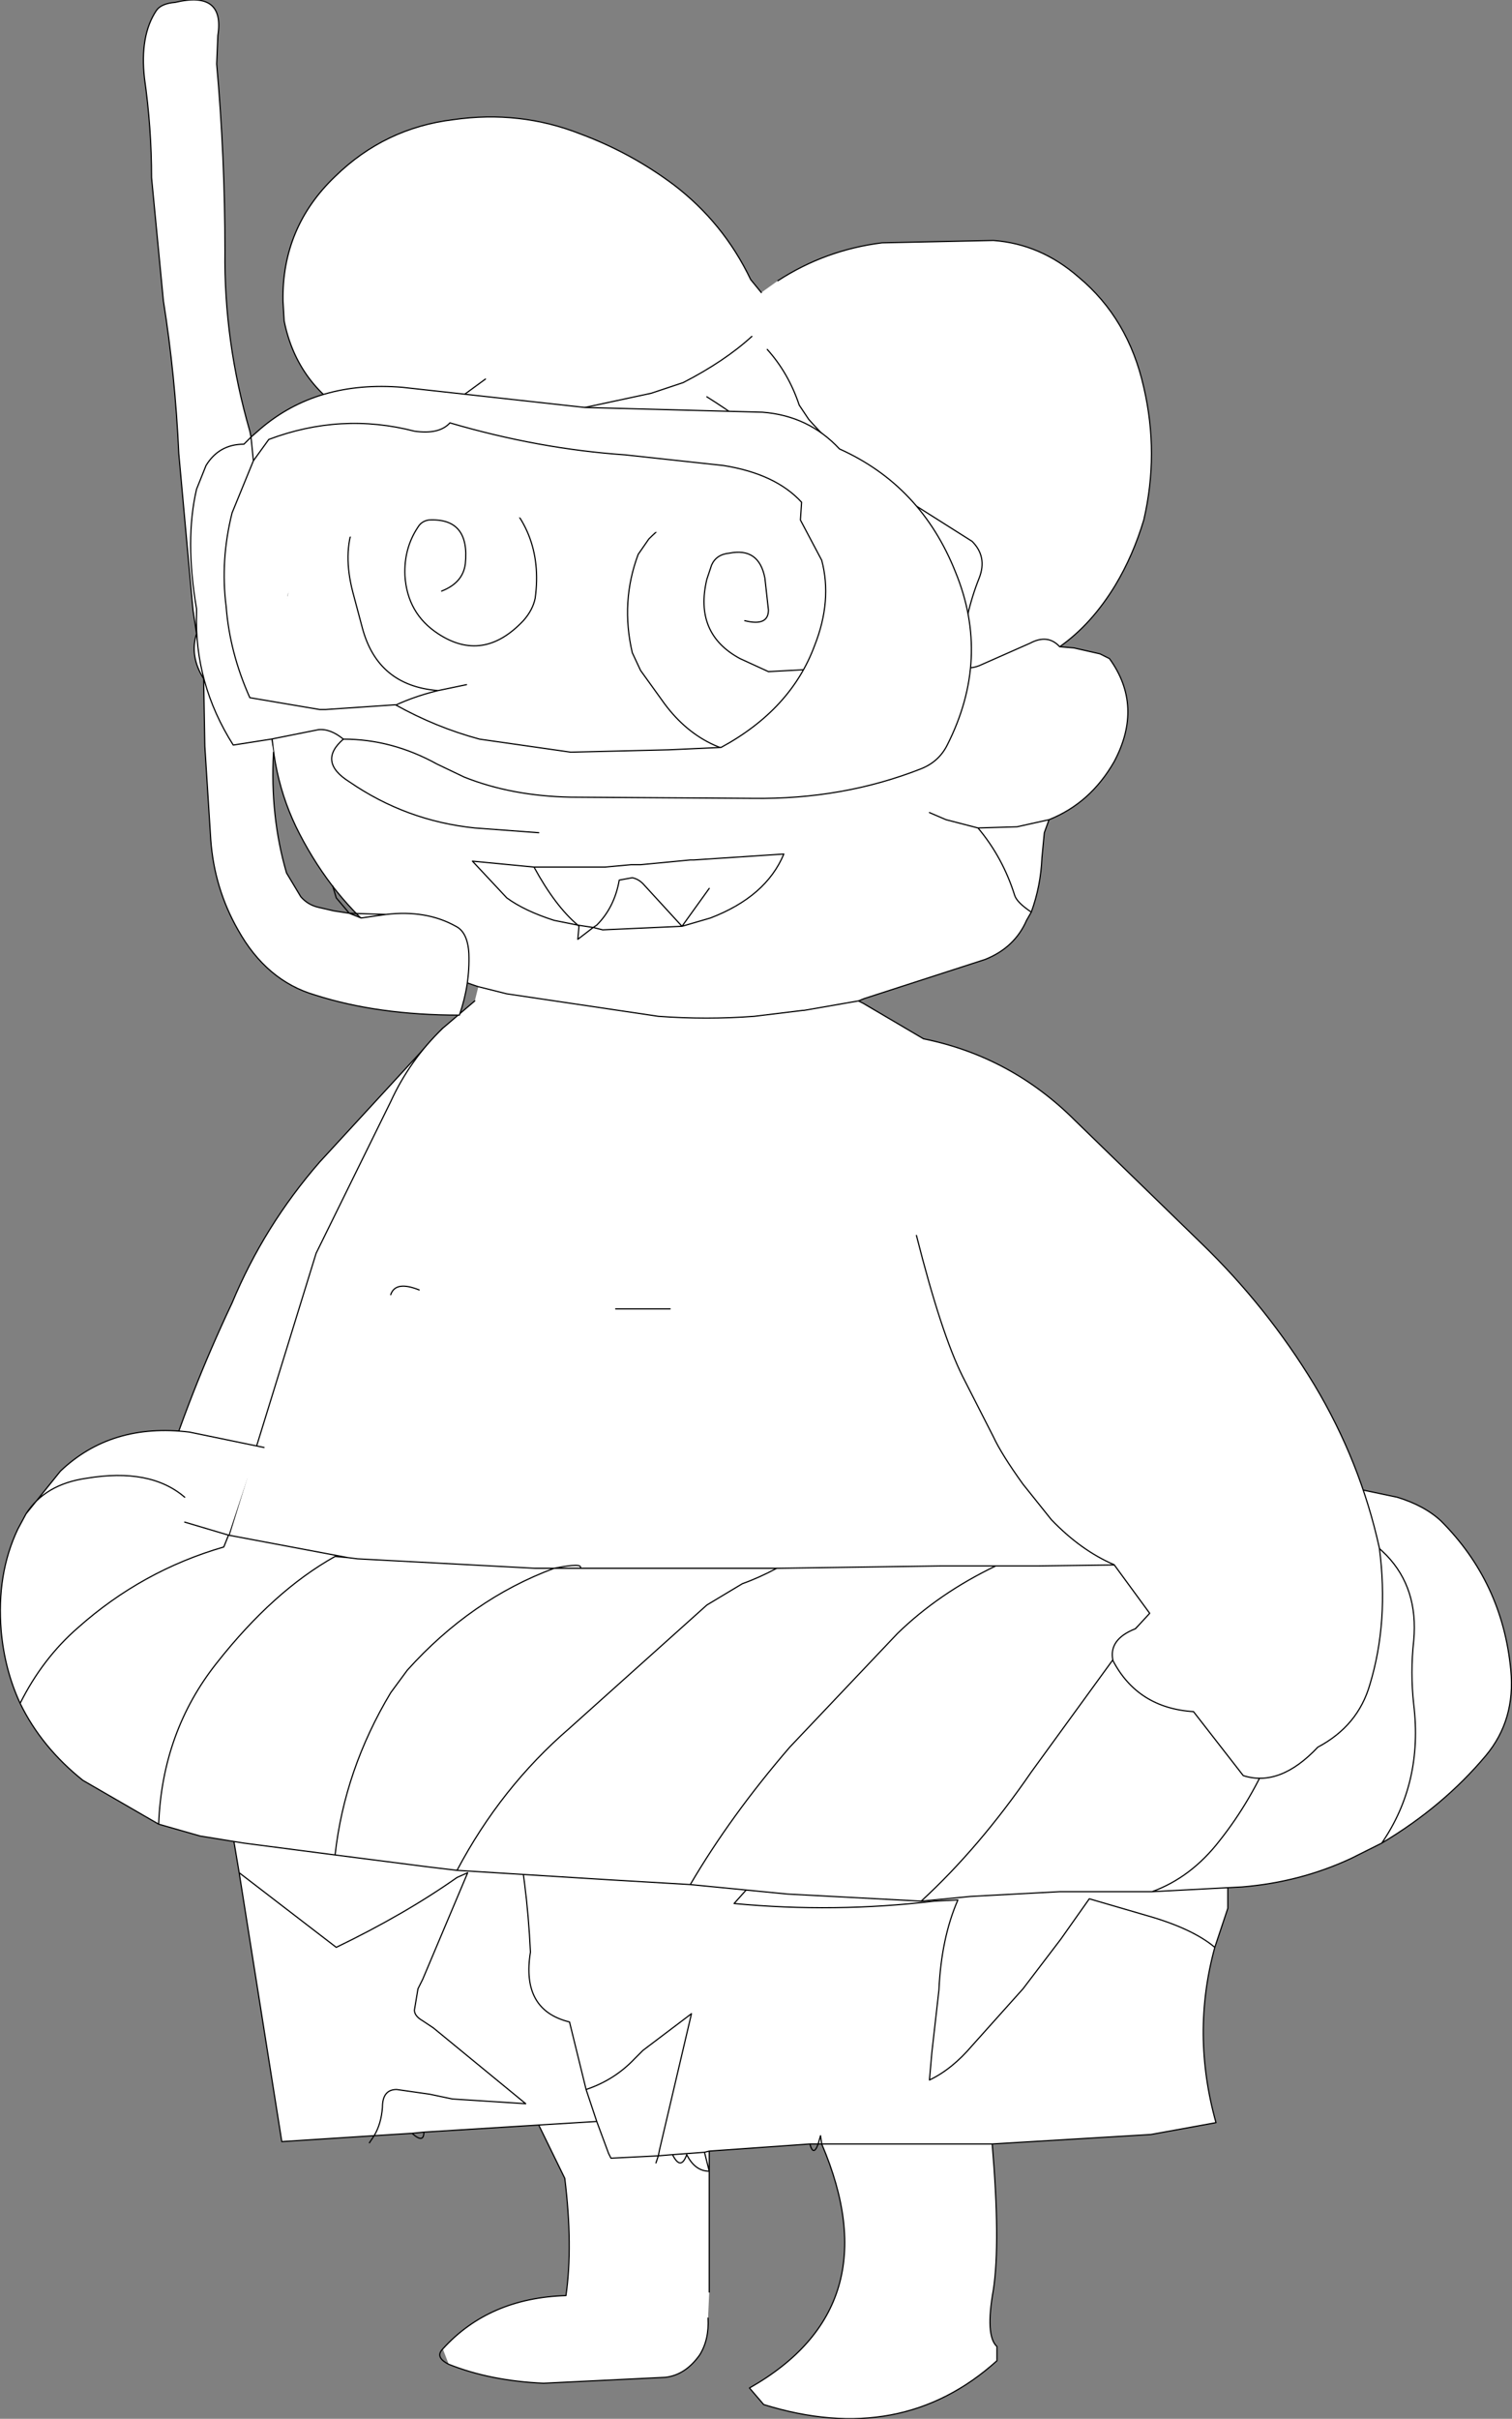 <?xml version="1.0" encoding="UTF-8" standalone="no"?>
<svg xmlns:ffdec="https://www.free-decompiler.com/flash" xmlns:xlink="http://www.w3.org/1999/xlink" ffdec:objectType="shape" height="102.1px" width="63.85px" xmlns="http://www.w3.org/2000/svg">
  <rect width="100%" height="100%" fill="#808080" stroke="none"/>
  <g transform="matrix(1.0, 0.0, 0.0, 1.0, 27.2, 101.4)">
    <path d="M-13.7 -52.35 L-8.5 -58.0 Q-6.9 -56.65 -7.0 -53.85 L-7.0 -52.4 Q-6.85 -48.45 -7.0 -44.45 -7.05 -41.5 -7.85 -38.65 -8.85 -35.0 -11.55 -32.45 -14.5 -29.65 -18.15 -31.05 -19.15 -31.5 -19.65 -32.45 -21.35 -35.55 -20.4 -38.75 -19.2 -42.6 -17.4 -46.4 -16.05 -49.65 -13.7 -52.35" fill="#ffffff" fill-rule="evenodd" stroke="none"/>
    <path d="M-13.7 -52.35 Q-16.05 -49.65 -17.4 -46.4 -19.2 -42.6 -20.4 -38.75 -21.35 -35.55 -19.65 -32.45 -19.15 -31.5 -18.15 -31.05 -14.5 -29.65 -11.55 -32.45 -8.85 -35.0 -7.85 -38.65 -7.05 -41.5 -7.0 -44.45 -6.85 -48.45 -7.0 -52.4 L-7.0 -53.85 Q-6.9 -56.65 -8.5 -58.0 L-13.7 -52.35 Z" fill="none" stroke="#000000" stroke-linecap="round" stroke-linejoin="round" stroke-width="0.05"/>
    <path d="M5.65 -89.55 Q7.65 -90.85 10.05 -91.15 L14.75 -91.25 Q16.75 -91.1 18.35 -89.7 20.45 -87.95 21.1 -85.05 21.75 -82.25 21.1 -79.45 20.65 -77.95 19.9 -76.7 18.9 -75.05 17.55 -74.1 L18.15 -74.05 19.25 -73.8 19.65 -73.6 Q21.1 -71.6 19.85 -69.25 18.85 -67.5 17.1 -66.8 L16.9 -66.25 16.8 -65.2 Q16.75 -64.0 16.35 -62.9 L16.15 -62.55 Q15.65 -61.4 14.4 -60.9 L9.3 -59.25 9.05 -59.15 9.25 -59.05 11.8 -57.55 Q20.15 -48.9 22.4 -37.3 23.05 -34.1 23.15 -30.55 L23.35 -25.35 24.6 -24.85 24.7 -23.35 24.65 -22.05 24.65 -20.85 24.1 -19.2 Q23.1 -15.55 24.15 -11.8 L21.4 -11.3 14.7 -10.9 Q15.05 -6.75 14.75 -4.75 14.4 -2.8 14.9 -2.35 L14.9 -1.75 Q10.85 1.9 5.05 0.1 L4.45 -0.6 Q10.45 -4.0 7.5 -10.9 L7.35 -10.9 7.0 -10.9 2.75 -10.6 2.75 -9.75 2.75 -4.65 2.7 -3.55 Q2.75 -2.65 2.35 -2.0 1.75 -1.15 0.9 -1.05 L-4.25 -0.8 Q-6.5 -0.9 -8.25 -1.6 L-8.5 -2.25 Q-6.55 -4.4 -3.3 -4.5 -3.0 -6.6 -3.35 -9.45 L-4.45 -11.7 -9.3 -11.4 -9.8 -11.35 -11.4 -11.25 -15.3 -11.0 -17.1 -22.35 -18.05 -28.0 -18.35 -29.8 Q-18.55 -32.7 -17.85 -35.55 L-13.85 -48.5 -10.7 -54.9 Q-9.9 -56.65 -8.5 -58.0 L-7.15 -59.15 -7.0 -59.75 -5.8 -59.45 0.6 -58.5 Q2.65 -58.35 4.65 -58.5 L6.7 -58.75 6.75 -58.75 9.05 -59.15 6.75 -58.75 6.7 -58.75 4.65 -58.5 Q2.65 -58.35 0.6 -58.5 L-5.8 -59.45 -7.0 -59.75 Q-9.15 -60.45 -11.0 -61.8 -13.15 -63.5 -14.55 -66.2 -15.85 -68.7 -15.75 -71.75 -15.7 -74.7 -14.65 -77.6 L-14.25 -78.9 Q-13.2 -80.7 -12.45 -83.25 L-12.1 -83.7 Q-14.65 -85.1 -15.2 -87.85 L-15.25 -88.7 Q-15.3 -91.8 -13.05 -93.95 -10.95 -96.0 -8.05 -96.35 -5.25 -96.75 -2.7 -95.75 -0.55 -94.95 1.25 -93.6 3.35 -92.0 4.5 -89.6 L4.95 -89.05 5.65 -89.55 M24.1 -19.2 Q23.15 -20.0 21.2 -20.55 L18.8 -21.25 17.6 -19.55 16.0 -17.45 13.85 -15.05 Q13.0 -14.05 12.05 -13.6 L12.15 -14.75 12.45 -17.4 Q12.55 -19.6 13.25 -21.2 L12.25 -21.15 Q8.05 -20.65 3.8 -21.05 L7.15 -24.8 7.5 -25.2 8.25 -26.0 7.5 -25.2 7.15 -24.8 3.8 -21.05 Q8.05 -20.65 12.25 -21.15 L13.25 -21.2 Q12.55 -19.6 12.45 -17.4 L12.15 -14.75 12.05 -13.6 Q13.0 -14.05 13.85 -15.05 L16.0 -17.45 17.6 -19.55 18.8 -21.25 21.2 -20.55 Q23.15 -20.0 24.1 -19.2 M-4.65 -64.8 L-7.25 -65.05 -5.8 -63.5 Q-5.05 -62.95 -3.8 -62.55 L-2.8 -62.35 -2.75 -62.3 -2.8 -61.75 -2.15 -62.25 -1.75 -62.15 1.6 -62.3 -0.05 -64.1 Q-0.25 -64.3 -0.5 -64.35 L-1.05 -64.25 Q-1.25 -63.1 -2.0 -62.35 L-2.15 -62.25 -2.8 -62.35 Q-3.75 -63.15 -4.65 -64.8 L-1.65 -64.8 -0.55 -64.9 -0.15 -64.9 1.95 -65.1 2.1 -65.1 5.9 -65.35 Q5.15 -63.55 2.8 -62.65 L1.6 -62.3 2.75 -63.9 1.6 -62.3 2.8 -62.65 Q5.15 -63.55 5.9 -65.35 L2.1 -65.1 1.95 -65.1 -0.15 -64.9 -0.55 -64.9 -1.65 -64.8 -4.65 -64.8 Q-3.75 -63.15 -2.8 -62.35 L-2.15 -62.25 -2.0 -62.35 Q-1.25 -63.1 -1.05 -64.25 L-0.5 -64.35 Q-0.25 -64.3 -0.05 -64.1 L1.6 -62.3 -1.75 -62.15 -2.15 -62.25 -2.8 -61.75 -2.75 -62.3 -2.8 -62.35 -3.8 -62.55 Q-5.05 -62.95 -5.8 -63.5 L-7.25 -65.05 -4.65 -64.8 M14.1 -66.45 L15.75 -66.5 17.1 -66.8 15.75 -66.5 14.1 -66.45 Q15.15 -65.2 15.65 -63.6 15.75 -63.3 16.35 -62.9 15.75 -63.3 15.65 -63.6 15.15 -65.2 14.1 -66.45 L12.75 -66.8 12.05 -67.1 12.75 -66.8 14.1 -66.45 M7.85 -80.35 Q5.6 -82.8 2.65 -84.65 5.6 -82.8 7.85 -80.35 M4.25 -75.2 Q5.25 -74.95 5.25 -75.65 L5.1 -77.0 Q4.85 -78.3 3.6 -78.05 3.05 -78.0 2.85 -77.55 L2.65 -76.95 Q2.1 -74.65 4.05 -73.6 L5.25 -73.05 8.05 -73.2 Q10.0 -74.6 9.4 -77.0 8.7 -79.95 5.6 -80.45 2.45 -80.9 0.2 -78.65 L-0.25 -78.0 Q-1.0 -76.0 -0.5 -73.85 L-0.15 -73.1 0.75 -71.85 Q2.5 -69.35 5.55 -69.5 2.5 -69.35 0.75 -71.85 L-0.15 -73.1 -0.5 -73.85 Q-1.0 -76.0 -0.25 -78.0 L0.2 -78.65 Q2.45 -80.9 5.6 -80.45 8.7 -79.95 9.4 -77.0 10.0 -74.6 8.05 -73.2 L5.25 -73.05 4.05 -73.6 Q2.1 -74.65 2.65 -76.95 L2.85 -77.55 Q3.05 -78.0 3.6 -78.05 4.85 -78.3 5.1 -77.0 L5.25 -75.65 Q5.25 -74.95 4.25 -75.2 M-10.85 -82.6 L-9.7 -83.2 -5.3 -83.6 0.3 -84.8 1.65 -85.25 Q3.4 -86.15 4.55 -87.2 3.4 -86.15 1.65 -85.25 L0.3 -84.8 -5.3 -83.6 -9.7 -83.2 -10.85 -82.6 M17.55 -74.1 Q17.05 -74.65 16.3 -74.25 L14.15 -73.3 Q13.35 -73.0 13.4 -73.75 13.55 -75.5 14.15 -77.0 14.5 -77.9 13.85 -78.55 L10.45 -80.7 Q8.45 -82.0 6.95 -83.7 L6.55 -84.3 Q6.1 -85.65 5.2 -86.65 6.1 -85.65 6.55 -84.3 L6.95 -83.7 Q8.45 -82.0 10.45 -80.7 L13.85 -78.55 Q14.5 -77.9 14.15 -77.0 13.55 -75.5 13.4 -73.75 13.35 -73.0 14.15 -73.3 L16.3 -74.25 Q17.05 -74.65 17.55 -74.1 M24.7 -23.35 L24.65 -23.25 24.65 -22.05 Q23.75 -23.6 22.15 -25.15 23.75 -23.6 24.65 -22.05 L24.65 -23.25 24.7 -23.35 M2.55 -10.55 L1.2 -10.45 Q1.55 -9.75 1.8 -10.45 2.15 -9.75 2.75 -9.75 L2.55 -10.55 2.75 -10.6 2.55 -10.55 2.75 -9.75 Q2.15 -9.75 1.8 -10.45 1.55 -9.75 1.2 -10.45 L0.6 -10.4 0.5 -10.1 0.6 -10.4 1.2 -10.45 2.55 -10.55 M-4.45 -11.7 L-2.0 -11.85 -1.5 -10.5 -1.4 -10.3 0.6 -10.4 0.65 -10.65 2.0 -16.4 -0.05 -14.85 -0.4 -14.5 Q-1.25 -13.6 -2.45 -13.2 L-3.15 -16.05 Q-5.2 -16.55 -4.8 -19.0 -4.95 -22.1 -5.5 -24.45 -4.95 -22.1 -4.8 -19.0 -5.2 -16.55 -3.15 -16.05 L-2.45 -13.2 Q-1.25 -13.6 -0.4 -14.5 L-0.05 -14.85 2.0 -16.4 0.65 -10.65 0.6 -10.4 -1.4 -10.3 -1.5 -10.5 -2.0 -11.85 -4.45 -11.7 M14.7 -10.9 L7.5 -10.9 7.45 -11.25 7.35 -10.9 7.45 -11.25 7.5 -10.9 14.7 -10.9 M-6.7 -85.4 L-9.7 -83.2 -10.75 -83.25 -11.95 -83.6 -12.1 -83.7 -11.95 -83.6 -10.75 -83.25 -9.7 -83.2 -6.7 -85.4 M-8.7 -72.25 L-7.5 -72.5 -8.7 -72.25 Q-11.0 -71.7 -12.7 -70.2 -13.8 -69.25 -12.45 -68.4 -10.05 -66.75 -7.15 -66.45 L-4.45 -66.25 -7.15 -66.45 Q-10.05 -66.75 -12.45 -68.4 -13.8 -69.25 -12.7 -70.2 -11.0 -71.7 -8.7 -72.25 -11.25 -72.45 -11.9 -74.9 L-12.3 -76.4 Q-13.15 -79.65 -10.45 -81.25 -8.5 -82.45 -6.5 -80.9 -4.2 -79.1 -4.6 -76.15 -4.7 -75.65 -5.1 -75.2 -6.8 -73.4 -8.7 -74.65 -10.0 -75.5 -10.1 -77.1 -10.15 -78.25 -9.55 -79.15 -9.4 -79.4 -9.1 -79.45 -7.35 -79.55 -7.55 -77.6 -7.65 -76.8 -8.55 -76.45 -7.65 -76.8 -7.55 -77.6 -7.35 -79.55 -9.1 -79.45 -9.4 -79.4 -9.55 -79.15 -10.15 -78.25 -10.1 -77.1 -10.0 -75.5 -8.7 -74.65 -6.8 -73.4 -5.1 -75.2 -4.7 -75.65 -4.6 -76.15 -4.2 -79.1 -6.5 -80.9 -8.5 -82.45 -10.45 -81.25 -13.15 -79.65 -12.3 -76.4 L-11.9 -74.9 Q-11.25 -72.45 -8.7 -72.25 M-11.4 -11.25 Q-11.1 -11.75 -11.05 -12.45 -11.05 -13.2 -10.45 -13.2 L-9.05 -13.0 -8.1 -12.8 -5.0 -12.6 -8.9 -15.8 -9.35 -16.1 Q-9.7 -16.3 -9.7 -16.55 L-9.55 -17.45 -9.35 -17.85 -7.45 -22.35 -7.9 -22.15 Q-10.1 -20.6 -13.0 -19.2 L-17.1 -22.35 -13.0 -19.2 Q-10.1 -20.6 -7.9 -22.15 L-7.45 -22.35 -9.35 -17.85 -9.55 -17.45 -9.7 -16.55 Q-9.7 -16.3 -9.35 -16.1 L-8.9 -15.8 -5.0 -12.6 -8.1 -12.8 -9.05 -13.0 -10.45 -13.2 Q-11.05 -13.2 -11.05 -12.45 -11.1 -11.75 -11.4 -11.25 M-9.5 -46.95 Q-10.5 -47.35 -10.7 -46.75 -10.5 -47.35 -9.5 -46.95 M-9.8 -33.3 Q-8.85 -32.8 -8.1 -32.15 L-9.15 -30.85 -8.1 -32.15 Q-8.85 -32.8 -9.8 -33.3 M-6.85 -30.55 L-8.1 -32.15 -6.35 -33.6 -8.1 -32.15 -6.85 -30.55 M23.35 -25.35 L-18.0 -28.0 -18.05 -28.0 -18.0 -28.0 23.35 -25.35 M1.1 -46.15 L-1.2 -46.15 1.1 -46.15 M-2.0 -11.85 L-2.45 -13.2 -2.0 -11.85" fill="#ffffff" fill-rule="evenodd" stroke="none"/>
    <path d="M5.65 -89.55 Q7.65 -90.85 10.05 -91.15 L14.75 -91.25 Q16.75 -91.1 18.35 -89.7 20.45 -87.95 21.1 -85.05 21.75 -82.25 21.1 -79.45 20.65 -77.95 19.9 -76.7 18.9 -75.05 17.55 -74.1 L18.15 -74.05 19.25 -73.8 19.65 -73.6 Q21.1 -71.6 19.85 -69.25 18.85 -67.5 17.1 -66.8 L16.9 -66.25 16.8 -65.2 Q16.75 -64.0 16.35 -62.9 L16.15 -62.55 Q15.65 -61.4 14.4 -60.9 L9.3 -59.25 9.05 -59.15 9.25 -59.05 11.8 -57.55 Q20.15 -48.9 22.4 -37.3 23.05 -34.1 23.15 -30.55 L23.35 -25.35 -18.0 -28.0 -18.05 -28.0 -18.35 -29.8 Q-18.55 -32.7 -17.85 -35.55 L-13.85 -48.5 -10.7 -54.9 Q-9.9 -56.65 -8.5 -58.0 L-7.15 -59.15 M24.6 -24.85 L24.7 -23.35 24.65 -22.05 24.65 -20.85 24.1 -19.2 Q23.1 -15.55 24.15 -11.8 L21.4 -11.3 14.7 -10.9 Q15.05 -6.75 14.75 -4.75 14.4 -2.8 14.9 -2.35 L14.9 -1.75 Q10.85 1.9 5.05 0.1 L4.45 -0.6 Q10.45 -4.0 7.5 -10.9 L7.35 -10.9 Q7.15 -10.35 7.0 -10.9 L2.75 -10.6 2.75 -9.75 2.75 -4.65 M2.7 -3.55 Q2.75 -2.65 2.35 -2.0 1.75 -1.15 0.9 -1.05 L-4.25 -0.8 Q-6.5 -0.9 -8.25 -1.6 -8.85 -1.9 -8.5 -2.25 -6.55 -4.4 -3.3 -4.5 -3.0 -6.6 -3.35 -9.45 L-4.45 -11.7 -9.3 -11.4 Q-9.3 -10.9 -9.8 -11.35 L-11.4 -11.25 -11.6 -10.95 M-12.1 -83.7 Q-14.65 -85.1 -15.2 -87.85 L-15.25 -88.7 Q-15.3 -91.8 -13.05 -93.95 -10.95 -96.0 -8.05 -96.35 -5.25 -96.75 -2.7 -95.75 -0.55 -94.95 1.25 -93.6 3.35 -92.0 4.5 -89.6 L4.95 -89.05 M5.2 -86.65 Q6.1 -85.65 6.55 -84.3 L6.95 -83.7 Q8.45 -82.0 10.45 -80.7 L13.85 -78.55 Q14.5 -77.9 14.15 -77.0 13.55 -75.5 13.4 -73.75 13.35 -73.0 14.15 -73.3 L16.3 -74.25 Q17.05 -74.65 17.55 -74.1 M4.55 -87.2 Q3.4 -86.15 1.65 -85.25 L0.3 -84.8 -5.3 -83.6 -9.7 -83.2 -10.85 -82.6 M5.55 -69.5 Q2.5 -69.35 0.75 -71.85 L-0.15 -73.1 -0.5 -73.85 Q-1.0 -76.0 -0.25 -78.0 L0.2 -78.65 Q2.45 -80.9 5.6 -80.45 8.7 -79.95 9.4 -77.0 10.0 -74.6 8.05 -73.2 L5.25 -73.05 4.05 -73.6 Q2.1 -74.65 2.65 -76.95 L2.85 -77.55 Q3.05 -78.0 3.6 -78.05 4.85 -78.3 5.1 -77.0 L5.25 -75.65 Q5.25 -74.95 4.25 -75.2 M2.65 -84.65 Q5.6 -82.8 7.85 -80.35 M16.35 -62.9 Q15.75 -63.3 15.65 -63.6 15.15 -65.2 14.1 -66.45 L12.75 -66.8 12.05 -67.1 M17.1 -66.8 L15.75 -66.5 14.1 -66.45 M2.75 -63.9 L1.6 -62.3 2.8 -62.65 Q5.15 -63.55 5.9 -65.35 L2.1 -65.1 1.95 -65.1 -0.15 -64.9 -0.55 -64.9 -1.65 -64.8 -4.65 -64.8 Q-3.75 -63.15 -2.8 -62.35 L-2.15 -62.25 -2.0 -62.35 Q-1.25 -63.1 -1.05 -64.25 L-0.5 -64.35 Q-0.25 -64.3 -0.05 -64.1 L1.6 -62.3 -1.75 -62.15 -2.15 -62.25 -2.8 -61.75 -2.75 -62.3 -2.8 -62.35 -3.8 -62.55 Q-5.05 -62.95 -5.8 -63.5 L-7.25 -65.05 -4.65 -64.8 M-7.0 -59.75 L-5.8 -59.45 0.6 -58.5 Q2.65 -58.35 4.65 -58.5 L6.7 -58.75 6.75 -58.75 9.05 -59.15 M8.25 -26.0 L7.5 -25.2 7.15 -24.8 3.8 -21.05 Q8.05 -20.65 12.25 -21.15 L13.25 -21.2 Q12.55 -19.6 12.45 -17.4 L12.15 -14.75 12.05 -13.6 Q13.0 -14.05 13.85 -15.05 L16.0 -17.45 17.6 -19.55 18.8 -21.25 21.2 -20.55 Q23.15 -20.0 24.1 -19.2 M7.0 -10.9 L7.35 -10.9 7.45 -11.25 7.5 -10.9 14.7 -10.9 M2.75 -10.6 L2.55 -10.55 2.75 -9.75 Q2.15 -9.75 1.8 -10.45 1.55 -9.75 1.2 -10.45 L0.6 -10.4 0.5 -10.1 M-5.5 -24.45 Q-4.95 -22.1 -4.8 -19.0 -5.2 -16.55 -3.15 -16.05 L-2.45 -13.2 Q-1.25 -13.6 -0.4 -14.5 L-0.05 -14.85 2.0 -16.4 0.65 -10.65 0.6 -10.4 -1.4 -10.3 -1.5 -10.5 -2.0 -11.85 -4.45 -11.7 M1.2 -10.45 L2.55 -10.55 M22.15 -25.15 Q23.75 -23.6 24.65 -22.05 L24.65 -23.25 24.7 -23.35 M-12.1 -83.7 L-11.95 -83.6 -10.75 -83.25 -9.7 -83.2 -6.7 -85.4 M-7.0 -59.75 Q-9.15 -60.45 -11.0 -61.8 -13.15 -63.5 -14.55 -66.2 -15.85 -68.7 -15.75 -71.75 -15.7 -74.7 -14.65 -77.6 L-14.25 -78.9 Q-13.2 -80.7 -12.45 -83.25 M-4.45 -66.25 L-7.15 -66.45 Q-10.05 -66.75 -12.45 -68.4 -13.8 -69.25 -12.7 -70.2 -11.0 -71.7 -8.7 -72.25 -11.25 -72.45 -11.9 -74.9 L-12.3 -76.4 Q-13.15 -79.65 -10.45 -81.25 -8.5 -82.45 -6.5 -80.9 -4.2 -79.1 -4.6 -76.15 -4.7 -75.65 -5.1 -75.2 -6.8 -73.4 -8.7 -74.65 -10.0 -75.5 -10.1 -77.1 -10.15 -78.25 -9.55 -79.15 -9.4 -79.4 -9.1 -79.45 -7.35 -79.55 -7.55 -77.6 -7.65 -76.8 -8.55 -76.45 M-7.5 -72.5 L-8.7 -72.25 M-11.4 -11.25 L-15.3 -11.0 -17.1 -22.35 -18.05 -28.0 M-6.35 -33.6 L-8.1 -32.15 -6.85 -30.55 M-9.15 -30.85 L-8.1 -32.15 Q-8.85 -32.8 -9.8 -33.3 M-10.7 -46.75 Q-10.5 -47.35 -9.5 -46.95 M-17.1 -22.35 L-13.0 -19.2 Q-10.1 -20.6 -7.9 -22.15 L-7.45 -22.35 -9.35 -17.85 -9.55 -17.45 -9.7 -16.55 Q-9.7 -16.3 -9.35 -16.1 L-8.9 -15.8 -5.0 -12.6 -8.1 -12.8 -9.05 -13.0 -10.45 -13.2 Q-11.05 -13.2 -11.05 -12.45 -11.1 -11.75 -11.4 -11.25 M-9.8 -11.35 L-9.3 -11.4 M-2.45 -13.2 L-2.0 -11.85 M-1.2 -46.15 L1.1 -46.15" fill="none" stroke="#000000" stroke-linecap="round" stroke-linejoin="round" stroke-width="0.05"/>
    <path d="M7.5 -77.75 L6.6 -79.45 6.65 -80.2 Q5.55 -81.4 3.35 -81.75 L-0.8 -82.2 Q-4.45 -82.45 -8.2 -83.55 -8.65 -83.05 -9.7 -83.2 -12.8 -84.0 -15.85 -82.85 L-16.5 -81.95 -16.6 -82.95 -16.5 -81.95 -15.85 -82.85 Q-12.8 -84.0 -9.7 -83.2 -8.65 -83.05 -8.2 -83.55 -4.45 -82.45 -0.8 -82.2 L3.35 -81.75 Q5.55 -81.4 6.65 -80.2 L6.6 -79.45 7.5 -77.75 7.3 -78.1 2.3 -78.75 -5.2 -79.55 Q-9.0 -79.95 -12.4 -78.75 -14.2 -78.2 -15.05 -76.3 -15.5 -73.25 -13.45 -71.45 L-10.5 -71.65 Q-8.8 -70.7 -6.95 -70.2 L-3.1 -69.65 1.05 -69.75 3.25 -69.85 Q6.2 -71.45 7.2 -74.15 7.95 -76.05 7.5 -77.75 M-16.5 -81.95 L-17.4 -79.75 Q-17.9 -77.75 -17.65 -75.8 -17.5 -73.85 -16.65 -71.95 L-13.7 -71.45 -13.45 -71.45 -13.7 -71.45 -16.65 -71.95 Q-17.5 -73.85 -17.65 -75.8 -17.9 -77.75 -17.4 -79.75 L-16.5 -81.95 M-10.9 -62.8 Q-9.2 -63.0 -7.95 -62.3 -7.45 -62.05 -7.4 -61.15 -7.35 -59.85 -7.8 -58.55 -11.25 -58.55 -13.9 -59.4 -15.95 -60.0 -17.15 -62.15 -18.15 -63.9 -18.3 -65.95 L-18.55 -69.9 -18.6 -72.75 Q-19.2 -73.7 -18.9 -74.65 L-19.05 -75.65 -19.65 -82.25 Q-19.8 -85.55 -20.3 -88.7 L-20.8 -93.9 Q-20.8 -96.0 -21.1 -98.1 -21.3 -99.9 -20.6 -100.95 -20.4 -101.25 -19.8 -101.3 -17.7 -101.8 -18.0 -99.9 L-18.05 -98.7 Q-17.7 -94.8 -17.7 -90.8 -17.75 -87.0 -16.65 -83.2 L-16.6 -82.95 -16.2 -83.3 Q-13.8 -85.35 -10.2 -85.05 L-2.5 -84.2 5.0 -84.0 Q6.95 -83.85 8.25 -82.45 11.7 -80.9 13.15 -77.25 14.65 -73.6 12.8 -69.95 12.45 -69.25 11.7 -68.95 8.4 -67.65 4.6 -67.7 L-3.1 -67.75 Q-5.6 -67.8 -7.6 -68.6 L-8.75 -69.15 Q-10.65 -70.2 -12.7 -70.2 -13.25 -70.65 -13.75 -70.6 L-15.75 -70.2 -15.65 -69.65 Q-15.8 -66.95 -15.1 -64.55 L-14.5 -63.55 Q-14.2 -63.2 -13.75 -63.1 L-13.1 -62.95 -12.45 -62.85 -11.95 -62.65 -10.9 -62.8 M22.35 -38.85 L29.9 -38.6 31.8 -38.2 Q32.95 -37.85 33.65 -37.2 36.25 -34.6 36.6 -30.9 36.8 -28.8 35.55 -27.3 33.75 -25.15 31.15 -23.6 L29.85 -22.95 Q27.7 -21.95 25.25 -21.75 L21.45 -21.55 17.55 -21.55 13.8 -21.35 11.7 -21.15 6.05 -21.45 1.95 -21.85 -1.45 -22.05 -7.9 -22.45 -9.15 -22.6 -13.05 -23.1 -16.9 -23.6 -18.75 -23.9 -20.5 -24.4 -23.7 -26.25 Q-25.45 -27.65 -26.35 -29.5 -27.0 -30.9 -27.15 -32.55 -27.35 -34.95 -26.45 -36.85 L-26.1 -37.5 -24.65 -39.3 Q-22.5 -41.35 -19.2 -40.95 L-16.05 -40.3 Q-16.1 -39.6 -16.75 -39.0 L-17.55 -36.6 -12.5 -35.65 -12.1 -35.6 -4.6 -35.2 -3.8 -35.2 -3.1 -35.2 -2.7 -35.2 4.8 -35.2 5.6 -35.2 12.55 -35.3 14.85 -35.3 16.6 -35.3 16.65 -35.3 20.45 -35.35 22.7 -35.35 Q23.1 -37.2 22.35 -38.85 M-16.6 -82.95 L-16.9 -82.65 Q-17.95 -82.65 -18.5 -81.75 L-18.9 -80.75 Q-19.4 -78.6 -18.9 -75.7 L-18.9 -75.55 Q-19.0 -72.55 -17.35 -69.95 L-15.75 -70.2 -17.35 -69.95 Q-19.0 -72.55 -18.9 -75.55 L-18.9 -75.7 Q-19.4 -78.6 -18.9 -80.75 L-18.5 -81.75 Q-17.95 -82.65 -16.9 -82.65 L-16.6 -82.95 M14.85 -35.3 Q12.45 -34.15 10.7 -32.45 L6.15 -27.65 Q3.65 -24.75 1.95 -21.85 3.65 -24.75 6.15 -27.65 L10.7 -32.45 Q12.45 -34.15 14.85 -35.3 M5.6 -35.2 Q4.85 -34.8 4.15 -34.55 L2.65 -33.65 -3.15 -28.45 Q-6.05 -25.95 -7.9 -22.45 -6.05 -25.95 -3.15 -28.45 L2.65 -33.65 4.15 -34.55 Q4.85 -34.8 5.6 -35.2 M27.95 -37.6 Q29.85 -37.25 31.35 -35.75 32.7 -34.35 32.5 -32.15 32.35 -30.8 32.5 -29.45 32.9 -26.15 31.15 -23.6 32.9 -26.15 32.5 -29.45 32.35 -30.8 32.5 -32.15 32.7 -34.35 31.35 -35.75 29.85 -37.25 27.95 -37.6 M23.4 -34.85 Q23.35 -35.2 22.7 -35.35 L25.25 -36.1 22.7 -35.35 Q23.35 -35.2 23.4 -34.85 M22.25 -34.45 Q22.25 -33.85 21.5 -33.35 L20.75 -32.65 16.35 -26.6 Q14.15 -23.4 11.7 -21.15 14.15 -23.4 16.35 -26.6 L20.75 -32.65 21.5 -33.35 Q22.25 -33.85 22.25 -34.45 M26.3 -35.5 L26.85 -34.9 Q28.15 -31.25 26.55 -27.55 25.65 -25.4 24.3 -23.7 23.1 -22.15 21.45 -21.55 23.1 -22.15 24.3 -23.7 25.65 -25.4 26.55 -27.55 28.15 -31.25 26.85 -34.9 L26.3 -35.5 M-19.4 -37.15 L-17.55 -36.6 -17.75 -36.1 Q-21.2 -35.1 -23.9 -32.7 -25.4 -31.4 -26.35 -29.5 -25.4 -31.4 -23.9 -32.7 -21.2 -35.1 -17.75 -36.1 L-17.55 -36.6 -19.4 -37.15 M-12.5 -35.65 L-13.05 -35.7 Q-15.65 -34.25 -18.05 -31.2 -20.35 -28.3 -20.5 -24.4 -20.35 -28.3 -18.05 -31.2 -15.65 -34.25 -13.05 -35.7 L-12.5 -35.65 M-19.4 -38.2 Q-20.85 -39.45 -23.55 -39.0 -25.3 -38.75 -26.1 -37.5 -25.3 -38.75 -23.55 -39.0 -20.85 -39.45 -19.4 -38.2 M-3.8 -35.2 Q-7.3 -33.9 -10.0 -30.9 L-10.7 -29.95 Q-12.65 -26.7 -13.05 -23.1 -12.65 -26.7 -10.7 -29.95 L-10.0 -30.9 Q-7.3 -33.9 -3.8 -35.2" fill="#ffffff" fill-rule="evenodd" stroke="none"/>
    <path d="M-16.6 -82.95 L-16.5 -81.95 -15.85 -82.85 Q-12.8 -84.0 -9.7 -83.2 -8.65 -83.05 -8.2 -83.55 -4.45 -82.45 -0.8 -82.2 L3.35 -81.75 Q5.55 -81.4 6.65 -80.2 L6.6 -79.45 7.5 -77.75 Q7.95 -76.05 7.2 -74.15 6.2 -71.45 3.25 -69.85 L1.05 -69.75 -3.1 -69.65 -6.95 -70.2 Q-8.8 -70.7 -10.5 -71.65 L-13.45 -71.45 -13.7 -71.45 -16.65 -71.95 Q-17.5 -73.85 -17.65 -75.8 -17.9 -77.75 -17.4 -79.75 L-16.5 -81.95 M-10.9 -62.8 Q-9.2 -63.0 -7.95 -62.3 -7.45 -62.05 -7.4 -61.15 -7.35 -59.85 -7.8 -58.55 -11.25 -58.55 -13.9 -59.4 -15.95 -60.0 -17.15 -62.15 -18.15 -63.9 -18.3 -65.95 L-18.55 -69.9 -18.6 -72.75 Q-19.2 -73.7 -18.9 -74.65 L-19.05 -75.65 -19.65 -82.25 Q-19.8 -85.55 -20.3 -88.7 L-20.8 -93.9 Q-20.8 -96.0 -21.1 -98.1 -21.3 -99.9 -20.6 -100.95 -20.4 -101.25 -19.8 -101.3 -17.7 -101.8 -18.0 -99.9 L-18.05 -98.7 Q-17.7 -94.8 -17.7 -90.8 -17.75 -87.0 -16.65 -83.2 L-16.6 -82.95 -16.2 -83.3 Q-13.8 -85.35 -10.2 -85.05 L-2.5 -84.2 5.0 -84.0 Q6.95 -83.85 8.25 -82.45 11.7 -80.9 13.15 -77.25 14.65 -73.6 12.8 -69.95 12.45 -69.25 11.7 -68.95 8.4 -67.65 4.6 -67.7 L-3.1 -67.75 Q-5.6 -67.8 -7.6 -68.6 L-8.75 -69.15 Q-10.65 -70.2 -12.7 -70.2 -13.25 -70.65 -13.75 -70.6 L-15.75 -70.2 -17.35 -69.95 Q-19.0 -72.55 -18.9 -75.55 L-18.9 -75.7 Q-19.4 -78.6 -18.9 -80.75 L-18.5 -81.75 Q-17.95 -82.65 -16.9 -82.65 L-16.6 -82.95 M-15.65 -69.65 Q-15.8 -66.95 -15.1 -64.55 L-14.5 -63.55 Q-14.2 -63.2 -13.75 -63.1 L-13.1 -62.95 -12.45 -62.85 -13.0 -63.5 -13.15 -64.0 M22.35 -38.85 L29.9 -38.6 31.8 -38.2 Q32.95 -37.85 33.65 -37.2 36.25 -34.6 36.6 -30.9 36.8 -28.8 35.55 -27.3 33.75 -25.15 31.15 -23.6 L29.85 -22.95 Q27.7 -21.95 25.25 -21.75 L21.45 -21.55 17.55 -21.55 13.8 -21.35 11.7 -21.15 6.05 -21.45 1.95 -21.85 -1.45 -22.05 -7.9 -22.45 -9.15 -22.6 -13.05 -23.1 -16.9 -23.6 -18.75 -23.9 -20.5 -24.4 -23.7 -26.25 Q-25.45 -27.65 -26.35 -29.5 -27.0 -30.9 -27.15 -32.55 -27.35 -34.95 -26.45 -36.85 L-26.1 -37.5 -24.65 -39.3 Q-22.5 -41.35 -19.2 -40.95 L-16.05 -40.3 M-17.55 -36.6 L-12.5 -35.65 -12.1 -35.6 -4.6 -35.2 -3.8 -35.2 Q-2.55 -35.45 -2.7 -35.2 L4.8 -35.2 5.6 -35.2 12.55 -35.3 14.85 -35.3 16.6 -35.3 16.65 -35.3 20.45 -35.35 22.7 -35.35 25.25 -36.1 M21.45 -21.55 Q23.1 -22.15 24.3 -23.7 25.65 -25.4 26.55 -27.55 28.15 -31.25 26.85 -34.9 L26.3 -35.5 M11.7 -21.15 Q14.15 -23.4 16.35 -26.6 L20.75 -32.65 21.5 -33.35 Q22.25 -33.85 22.25 -34.45 M22.7 -35.35 Q23.35 -35.2 23.4 -34.85 M31.15 -23.6 Q32.9 -26.15 32.5 -29.45 32.35 -30.8 32.5 -32.15 32.7 -34.35 31.35 -35.75 29.85 -37.25 27.95 -37.6 M-7.9 -22.45 Q-6.05 -25.95 -3.15 -28.45 L2.65 -33.65 4.15 -34.55 Q4.85 -34.8 5.6 -35.2 M1.95 -21.85 Q3.65 -24.75 6.15 -27.65 L10.7 -32.45 Q12.45 -34.15 14.85 -35.3 M-12.45 -62.85 L-11.95 -62.65 -10.9 -62.8 -12.45 -62.85 M-20.5 -24.4 Q-20.35 -28.3 -18.05 -31.2 -15.65 -34.25 -13.05 -35.7 L-12.5 -35.65 M-26.35 -29.5 Q-25.4 -31.4 -23.9 -32.7 -21.2 -35.1 -17.75 -36.1 L-17.55 -36.6 -19.4 -37.15 M-3.8 -35.2 L-3.1 -35.2 -2.7 -35.2 M-13.05 -23.1 Q-12.65 -26.7 -10.7 -29.95 L-10.0 -30.9 Q-7.3 -33.9 -3.8 -35.2 M-26.1 -37.5 Q-25.3 -38.75 -23.55 -39.0 -20.85 -39.45 -19.4 -38.2" fill="none" stroke="#000000" stroke-linecap="round" stroke-linejoin="round" stroke-width="0.05"/>
    <path d="M11.5 -49.25 L11.0 -56.8 11.8 -57.55 Q15.5 -56.8 18.2 -54.1 L23.5 -48.95 Q26.3 -46.25 28.3 -42.95 30.25 -39.7 31.05 -36.05 31.45 -32.95 30.65 -30.3 30.15 -28.55 28.45 -27.65 26.85 -25.95 25.3 -26.45 L23.2 -29.15 Q20.85 -29.3 19.8 -31.3 19.6 -32.2 20.75 -32.65 L21.35 -33.3 19.85 -35.35 Q18.45 -35.95 17.2 -37.25 L16.0 -38.75 Q15.1 -40.0 14.75 -40.75 L13.45 -43.3 Q12.55 -45.1 11.5 -49.25" fill="#ffffff" fill-rule="evenodd" stroke="none"/>
    <path d="M11.8 -57.55 Q15.5 -56.8 18.2 -54.1 L23.5 -48.95 Q26.3 -46.25 28.3 -42.95 30.25 -39.7 31.05 -36.05 31.45 -32.95 30.65 -30.3 30.15 -28.55 28.45 -27.65 26.85 -25.95 25.3 -26.45 L23.2 -29.15 Q20.85 -29.3 19.8 -31.3 19.6 -32.2 20.75 -32.65 L21.35 -33.3 19.85 -35.35 Q18.45 -35.95 17.2 -37.25 L16.0 -38.75 Q15.1 -40.0 14.75 -40.75 L13.45 -43.3 Q12.55 -45.1 11.5 -49.25" fill="none" stroke="#000000" stroke-linecap="round" stroke-linejoin="round" stroke-width="0.05"/>
  </g>
</svg>
